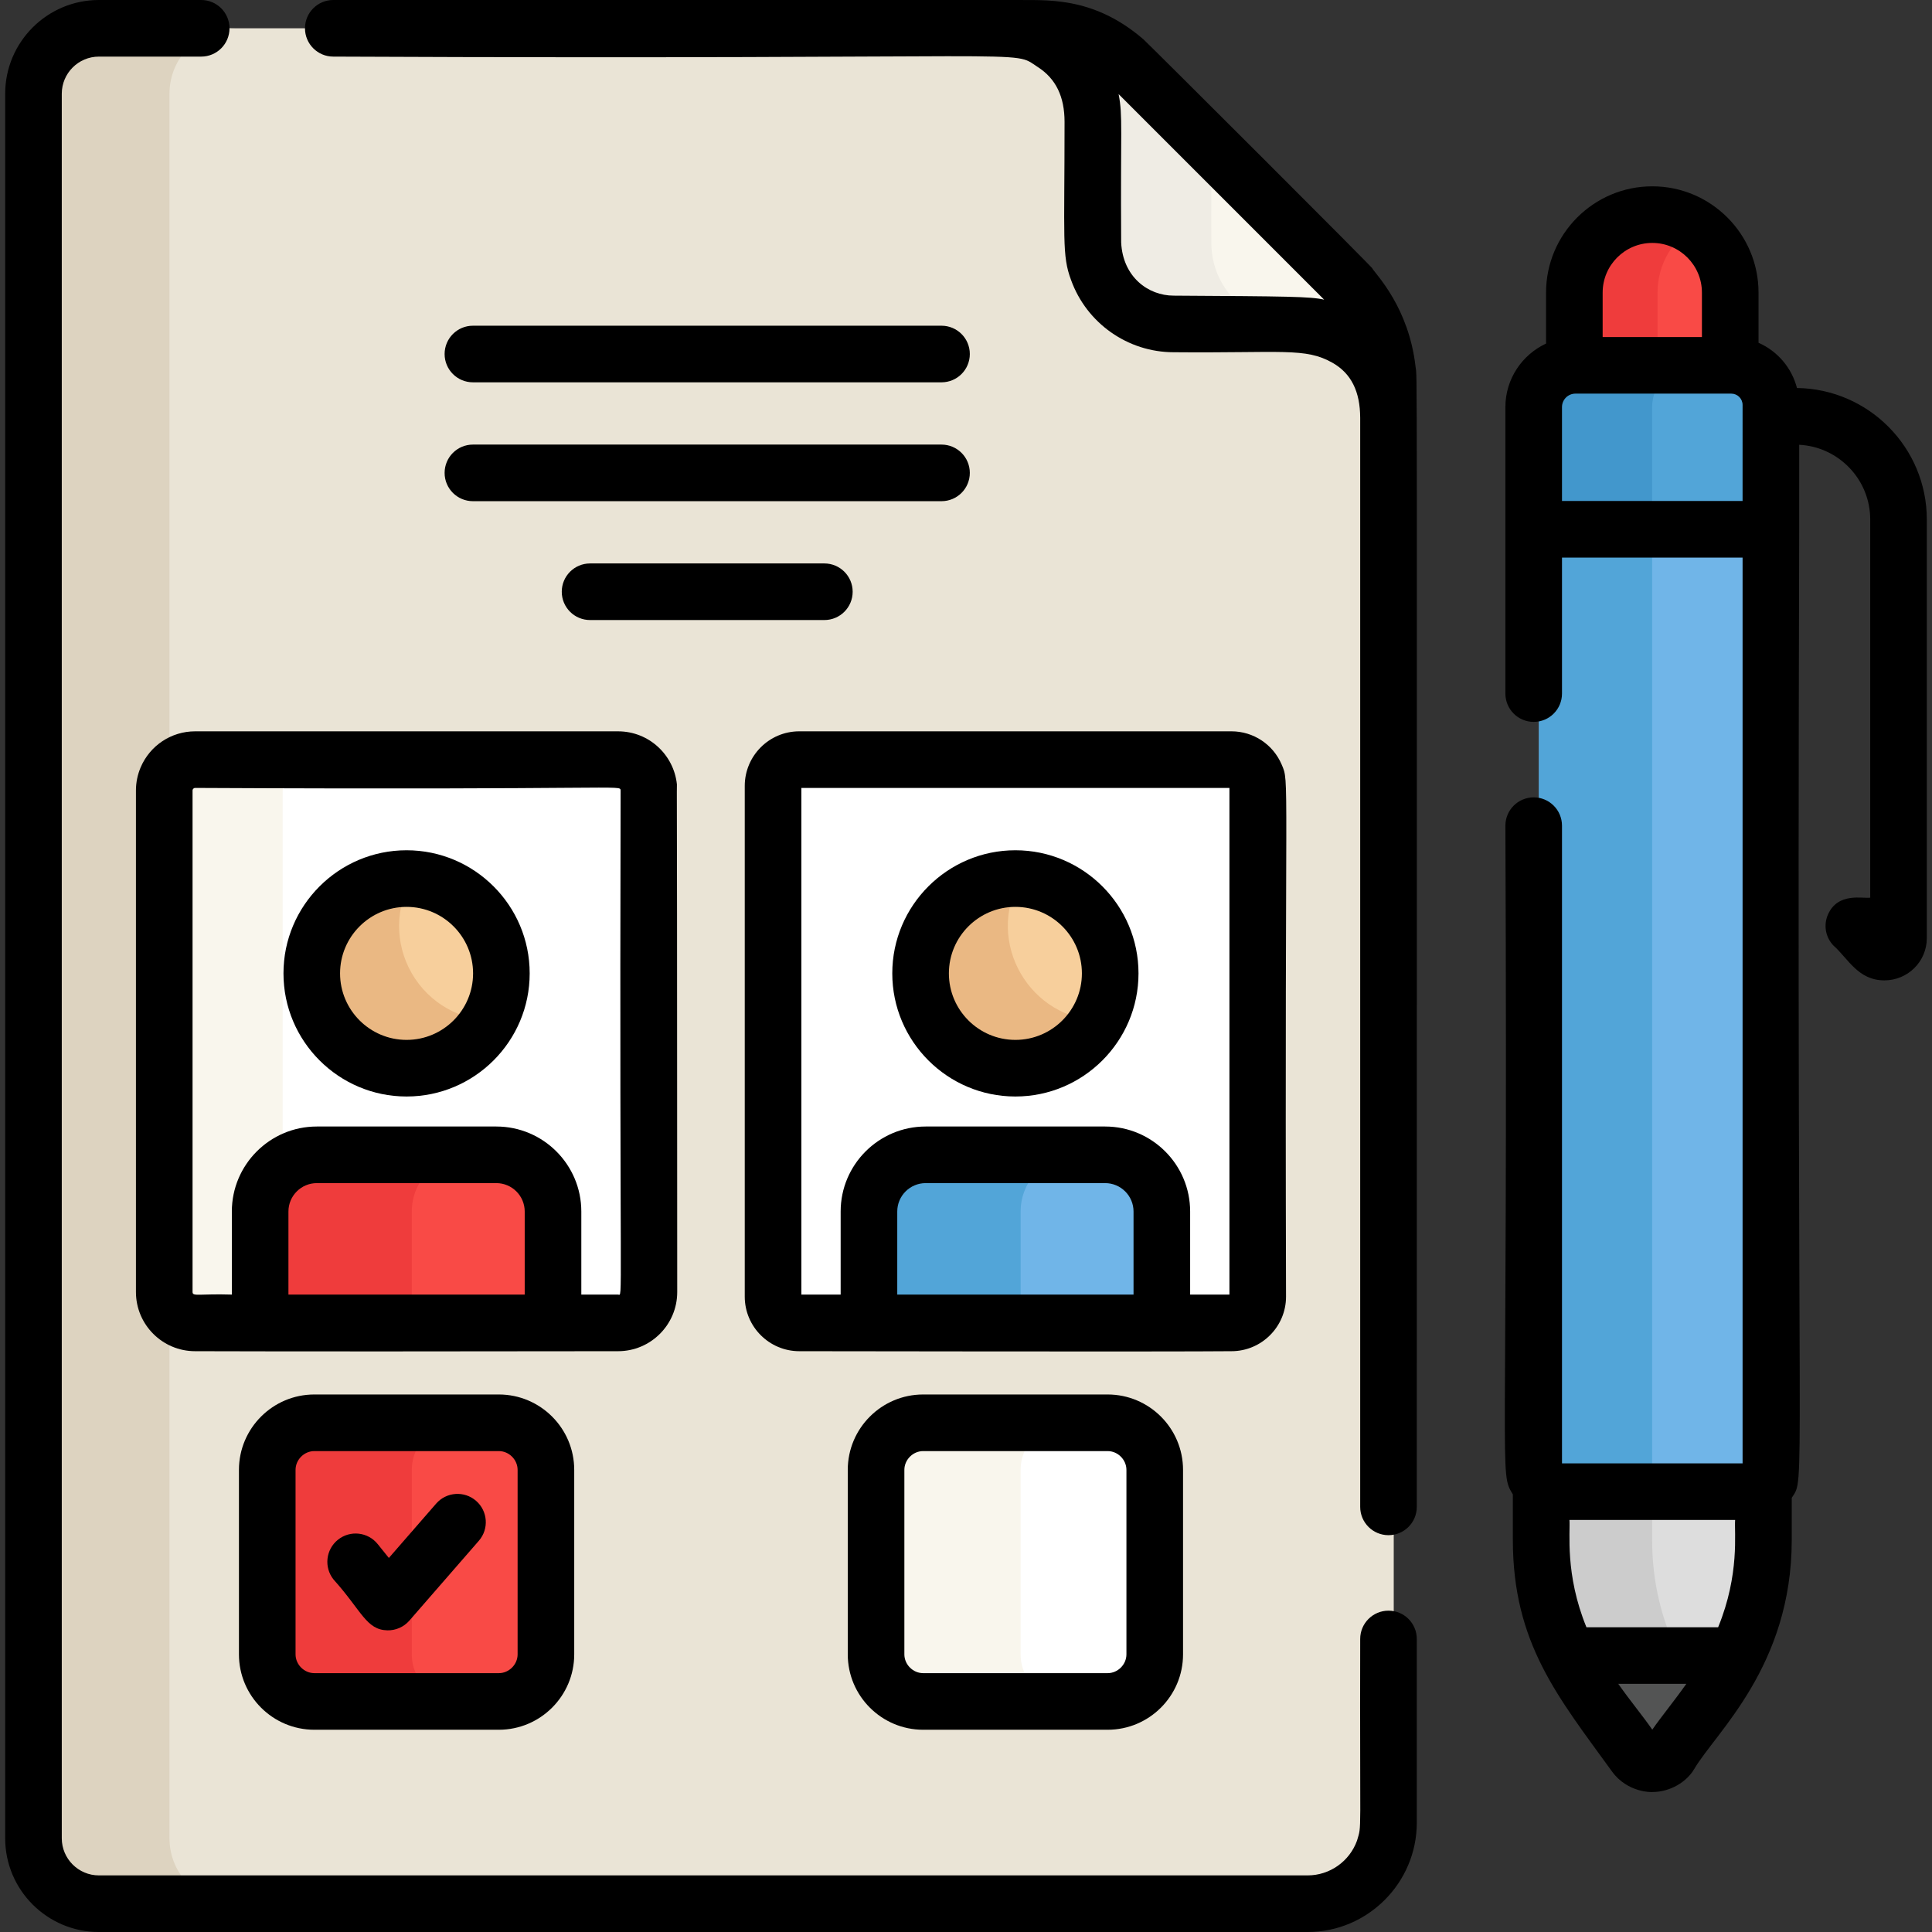 <?xml version="1.0" encoding="iso-8859-1"?>
<!-- Generator: Adobe Illustrator 19.0.0, SVG Export Plug-In . SVG Version: 6.00 Build 0)  -->
<svg version="1.1" id="Capa_1" xmlns="http://www.w3.org/2000/svg" xmlns:xlink="http://www.w3.org/1999/xlink" x="0px" y="0px"
	 viewBox="0 0 512 512" style="enable-background:new 0 0 512 512;" xml:space="preserve">
<rect x="0" y="0" width="512" height="512" fill="#333333" stroke="none"/>
<path style="fill:#EAE4D6;" d="M276.829,7.5H27.594c-9.575,0-17.336,7.761-17.336,17.336c0,20.807,0,476.278,0,462.327
	c0,9.575,7.761,17.336,17.336,17.336h320.339c11.285,0,20.338-8.708,21.32-19.458c0.144-1.553,0.099,6.307,0.099-137.295
	c0-0.009,0-0.019,0-0.028c0-8.485,0-246.304,0-244.967c0-10.824-5.299-20.203-12.953-27.857l-56.37-56.369
	C293.612,12.107,285.907,7.5,276.829,7.5z"/>
<path style="fill:#DDD3C0;" d="M44.914,487.164c0-99.267,0-363.745,0-462.327c0-9.575,7.761-17.336,17.335-17.336H27.594
	c-9.575,0-17.336,7.761-17.336,17.336c0,97.819,0,368.496,0,462.327c0,9.575,7.761,17.336,17.336,17.336h34.655
	C52.676,504.5,44.914,496.738,44.914,487.164z"/>
<path style="fill:#F9F6ED;" d="M365.678,85.848L365.678,85.848c-1.749-3.709-3.843-7.146-6.948-10.558
	c-0.301-0.331-57.819-58.158-60.76-60.469c-2.355-1.848-4.406-3.026-6.962-4.238l0,0C281.707,6.349,274.598,7.8,269.95,7.5
	c0,0,21.057,2.299,21.057,24.801c0,33.706-0.307,33.841,0.779,37.78c2.48,9.087,10.789,15.767,20.64,15.767h31.385
	c4.507,0.088,25.543,1.74,25.543,24.958C369.004,105.428,370.72,96.925,365.678,85.848z"/>
<path style="fill:#EFECE4;" d="M321.02,64.65c-0.022-1.671-0.007-14.195-0.011-27.149c-20.19-20.169-22.465-23.487-30.002-26.918
	l0,0l0,0C281.707,6.349,274.598,7.8,269.95,7.5c0,0,21.057,2.299,21.057,24.801c0,18.593,0,13.335,0,32.128
	c0,11.616,9.442,21.419,21.419,21.419h30.002C330.514,85.848,321.154,76.18,321.02,64.65z"/>
<path style="fill:#FFFFFF;" d="M173.314,208.649c-0.056-0.548-0.167-1.08-0.327-1.59c-0.08-0.256-0.172-0.506-0.276-0.75
	c-1.245-2.93-4.156-4.999-7.527-4.999l0,0H53.086l0,0c-4.502,0-8.171,3.682-8.171,8.171c0,13.92,0,114.706,0,132.928
	c0,4.494,3.677,8.172,8.171,8.172c24.99,0,88.092,0,112.099,0c4.494,0,8.171-3.677,8.171-8.172c0-18.222,0-119.008,0-132.928
	C173.356,209.2,173.342,208.923,173.314,208.649z"/>
<path style="fill:#F9F6ED;" d="M74.916,342.41c0-18.222,0-119.008,0-132.928c0-0.281,0.014-0.559,0.042-0.832
	c0.056-0.548,0.167-1.08,0.327-1.59c0.08-0.256,0.172-0.506,0.276-0.75c1.245-2.93,4.156-4.999,7.527-4.999H53.087
	c-4.495,0-8.171,3.676-8.171,8.171c0,13.92,0,114.706,0,132.928c0,4.494,3.677,8.172,8.171,8.172c7.531,0,22.324,0,30.002,0
	C78.593,350.581,74.916,346.904,74.916,342.41z"/>
<path style="fill:#FFFFFF;" d="M327.737,201.309L327.737,201.309H213.218l0,0c-2.872,0-5.352,1.762-6.413,4.259
	c-0.354,0.832-0.549,1.746-0.549,2.703c0,13.086,0,115.272,0,135.348c0,3.829,3.133,6.962,6.962,6.962c16.305,0,98.099,0,114.518,0
	c3.829,0,6.962-3.133,6.962-6.962c0-20.075,0-122.263,0-135.348C334.7,204.442,331.567,201.309,327.737,201.309z"/>
<path style="fill:#F94A46;" d="M132.922,306.037H85.349c-8.298,0-15.022,6.726-15.022,15.023v29.636h77.618v-29.636
	C147.943,312.763,141.219,306.037,132.922,306.037z"/>
<circle style="fill:#F7CF9C;" cx="109.136" cy="257.956" r="25.122"/>
<path style="fill:#EAB883;" d="M109.134,257.958c-4.649-8.052-4.328-17.606,0.001-25.124c-4.271-0.004-8.6,1.074-12.565,3.363
	c-12.018,6.938-16.135,22.305-9.197,34.323s22.305,16.136,34.323,9.198c3.965-2.289,7.063-5.498,9.195-9.2
	C122.217,270.508,113.783,266.01,109.134,257.958z"/>
<path style="fill:#70B5E8;" d="M294.264,306.037h-47.573c-8.298,0-15.023,6.726-15.023,15.023v29.636h77.618v-29.636
	C309.287,312.763,302.562,306.037,294.264,306.037z"/>
<path style="fill:#EF3C3C;" d="M124.157,306.037H85.348c-8.298,0-15.022,6.726-15.022,15.023v29.636h38.809v-29.636
	C109.135,312.763,115.859,306.037,124.157,306.037z"/>
<path style="fill:#52A5D8;" d="M285.501,306.037h-38.809c-8.298,0-15.022,6.726-15.022,15.023v29.636h38.809v-29.636
	C270.478,312.763,277.203,306.037,285.501,306.037z"/>
<circle style="fill:#F7CF9C;" cx="270.476" cy="257.956" r="25.122"/>
<path style="fill:#EAB883;" d="M270.478,232.834c-4.271-0.004-8.6,1.074-12.565,3.363c-12.018,6.938-16.135,22.305-9.197,34.323
	c9.712,16.82,33.944,16.618,43.518-0.002C272.893,270.497,260.827,249.591,270.478,232.834z"/>
<path style="fill:#FFFFFF;" d="M294.921,450.902h-48.887c-6.865,0-12.482-5.616-12.482-12.482v-48.887
	c0-6.865,5.616-12.482,12.482-12.482h48.887c6.865,0,12.482,5.616,12.482,12.482v48.887
	C307.403,445.286,301.786,450.902,294.921,450.902z"/>
<path style="fill:#F9F6ED;" d="M270.478,438.421v-48.887c0-6.865,5.617-12.482,12.482-12.482h-36.925
	c-6.865,0-12.482,5.616-12.482,12.482v48.887c0,6.865,5.616,12.482,12.482,12.482h36.925
	C276.095,450.902,270.478,445.286,270.478,438.421z"/>
<path style="fill:#F94A46;" d="M133.579,450.902H84.692c-6.864,0-12.482-5.616-12.482-12.482v-48.887
	c0-6.865,5.617-12.482,12.482-12.482h48.887c6.865,0,12.482,5.616,12.482,12.482v48.887
	C146.06,445.286,140.443,450.902,133.579,450.902z"/>
<path style="fill:#EF3C3C;" d="M109.135,438.421v-48.887c0-6.865,5.616-12.482,12.482-12.482H84.692
	c-6.865,0-12.482,5.616-12.482,12.482v48.887c0,6.865,5.616,12.482,12.482,12.482h36.925
	C114.751,450.902,109.135,445.286,109.135,438.421z"/>
<path style="fill:#DDDDDD;" d="M409.806,392.285v15.773c0,30.735,18.772,46.65,24.83,56.978c2.275,3.157,6.975,3.157,9.251,0
	c6.058-10.33,24.829-26.243,24.829-56.978v-15.773C467.48,392.32,411.044,392.32,409.806,392.285z"/>
<path style="fill:#CCCCCC;" d="M437.834,408.058v-15.751c-11.666-0.008-26.613,0.018-28.028-0.022v15.773
	c0,30.735,18.772,46.65,24.83,56.977c2.275,3.157,6.975,3.157,9.251,0c2.066-3.523,5.613-7.698,9.389-12.889
	C445.983,442.123,437.834,428.308,437.834,408.058z"/>
<path style="fill:#666666;" d="M416.96,438.736c5.973,12.038,14.073,20.157,17.676,26.301c2.275,3.157,6.975,3.157,9.251,0
	c3.603-6.143,11.703-14.263,17.676-26.301H416.96z"/>
<path style="fill:#535454;" d="M444.994,438.736H416.96l0,0c5.967,12.028,14.066,20.146,17.676,26.301c2.28,3.164,6.98,3.15,9.251,0
	c2.017-3.439,5.773-7.921,9.388-12.891C450.469,448.289,447.541,443.864,444.994,438.736z"/>
<path style="fill:#70B5E8;" d="M407.832,107.876v281.068c0,3.512,2.847,6.358,6.359,6.358h51.395c2.819,0,5.104-2.285,5.104-5.104
	c0-17.184,0-299.954,0-282.886c0-5.797-4.699-10.497-10.497-10.497h-41.302C412.784,96.816,407.832,101.767,407.832,107.876z"/>
<g>
	<path style="fill:#52A5D8;" d="M437.834,388.945V107.876c0-6.108,4.951-11.06,11.06-11.06h-30.002
		c-6.108,0-11.06,4.952-11.06,11.06v281.068c0,3.512,2.847,6.359,6.359,6.359h30.002
		C440.681,395.303,437.834,392.456,437.834,388.945z"/>
	<path style="fill:#52A5D8;" d="M460.194,96.816h-41.302c-6.108,0-11.06,4.951-11.06,11.061v32.39h62.859
		c0-11.407,0-21.535,0-32.954C470.691,101.515,465.992,96.816,460.194,96.816z"/>
</g>
<path style="fill:#4297CC;" d="M407.832,140.266h30.002v-32.39c0-6.108,4.951-11.06,11.06-11.06
	c-32.92,0.081-32.448-0.636-36.185,1.889c-2.961,2-4.876,5.376-4.876,9.172V140.266z"/>
<path style="fill:#F94A46;" d="M439.261,56.878c-11.407,0-20.654,9.248-20.654,20.654c0,1.676,0,8.749,0,19.283h41.309V77.533
	C459.916,66.126,450.669,56.878,439.261,56.878z"/>
<path style="fill:#EF3C3C;" d="M449.589,59.665c-13.628-7.893-30.981,1.876-30.981,17.868c0,1.677,0,8.75,0,19.283h20.654
	c0-10.534,0-17.606,0-19.283C439.262,69.892,443.421,63.238,449.589,59.665z"/>
<path d="M225.965,156.818c0-4.143-3.357-7.5-7.5-7.5h-62.092c-4.143,0-7.5,3.357-7.5,7.5c0,4.143,3.357,7.5,7.5,7.5h62.092
	C222.608,164.319,225.965,160.961,225.965,156.818z"/>
<path d="M125.326,132.819h124.186c4.143,0,7.5-3.357,7.5-7.5s-3.357-7.5-7.5-7.5H125.326c-4.143,0-7.5,3.357-7.5,7.5
	C117.826,129.462,121.184,132.819,125.326,132.819z"/>
<path d="M125.326,101.318h124.186c4.143,0,7.5-3.357,7.5-7.5s-3.357-7.5-7.5-7.5H125.326c-4.143,0-7.5,3.357-7.5,7.5
	S121.184,101.318,125.326,101.318z"/>
<path d="M37.266,203.379c-0.202,0.479-0.382,0.968-0.526,1.434c-0.311,0.992-0.523,2.022-0.631,3.063
	c-0.055,0.524-0.082,1.064-0.082,1.604V342.41c0,8.642,7.03,15.672,15.672,15.672c19.787,0.001,6.02,0.128,112.099,0
	c8.643,0,15.673-7.03,15.673-15.672c-0.019-97.086-0.071-125.485-0.101-132.508c0.005-0.379,0.012-1.019,0.019-2.024
	c-0.809-7.841-7.418-14.068-15.591-14.068h-112.1C45.401,193.809,39.737,197.563,37.266,203.379z M139.056,343.081H76.439v-22.021
	c0-4.147,3.374-7.522,7.521-7.522h47.573c4.147,0,7.521,3.375,7.521,7.522v22.021H139.056z M164.466,209.42L164.466,209.42
	l0.002,0.061c-0.337,140.52,0.693,133.6-0.672,133.6h-9.74v-22.021c0-12.42-10.105-22.523-22.522-22.523H83.962
	c-12.419,0-22.522,10.105-22.522,22.523v22.021c-8.626-0.265-10.411,0.58-10.411-0.671l0.002-132.989
	c0.005-0.043,0.013-0.083,0.045-0.179c0.064-0.149,0.275-0.432,0.624-0.432C165.35,209.382,164.298,207.938,164.466,209.42z"/>
<path d="M339.666,202.636c-2.277-5.362-7.505-8.828-13.317-8.828H211.831c-8.044,0-14.463,6.544-14.463,14.463V343.62
	c0,7.974,6.487,14.462,14.463,14.462c2.943,0.003,98.916,0.165,114.518,0c7.975,0,14.463-6.487,14.463-14.462
	C340.42,202.331,341.779,207.612,339.666,202.636z M300.4,343.081h-62.617v-22.021c0-4.147,3.374-7.522,7.522-7.522h47.573
	c4.147,0,7.521,3.375,7.521,7.522V343.081z M325.811,343.081h-10.411v-22.021c0-12.42-10.105-22.523-22.522-22.523h-47.573
	c-12.419,0-22.523,10.105-22.523,22.523v22.021H212.37V208.81h113.442L325.811,343.081L325.811,343.081z"/>
<path d="M107.746,290.584c17.99,0,32.626-14.637,32.626-32.627s-14.636-32.627-32.626-32.627S75.12,239.967,75.12,257.957
	S89.756,290.584,107.746,290.584z M107.746,240.331c9.719,0,17.625,7.906,17.625,17.626s-7.906,17.626-17.625,17.626
	s-17.625-7.906-17.625-17.626C90.121,248.237,98.027,240.331,107.746,240.331z"/>
<path d="M269.09,290.584c17.99,0,32.626-14.637,32.626-32.627S287.08,225.33,269.09,225.33s-32.626,14.637-32.626,32.627
	S251.1,290.584,269.09,290.584z M269.09,240.331c9.719,0,17.625,7.906,17.625,17.626s-7.906,17.626-17.625,17.626
	s-17.625-7.906-17.625-17.626C251.465,248.237,259.371,240.331,269.09,240.331z"/>
<path d="M244.647,369.551c-11.019,0-19.981,8.965-19.981,19.982v48.887c0,11.019,8.964,19.981,19.981,19.981h48.887
	c11.019,0,19.983-8.964,19.983-19.981v-48.887c0-11.019-8.965-19.982-19.983-19.982H244.647z M298.516,389.535v48.887
	c0,2.699-2.281,4.98-4.982,4.98h-48.887c-2.699,0-4.98-2.281-4.98-4.98v-48.887c0-2.7,2.281-4.981,4.98-4.981h48.887
	C296.234,384.552,298.516,386.834,298.516,389.535z"/>
<path d="M83.305,369.551c-11.019,0-19.982,8.965-19.982,19.982v48.887c0,11.019,8.965,19.981,19.982,19.981h48.887
	c11.019,0,19.983-8.964,19.983-19.981v-48.887c0-11.019-8.965-19.982-19.983-19.982H83.305z M137.173,389.535v48.887
	c0,2.699-2.281,4.98-4.982,4.98H83.305c-2.7,0-4.981-2.281-4.981-4.98v-48.887c0-2.7,2.281-4.981,4.981-4.981h48.887
	C134.892,384.552,137.173,386.834,137.173,389.535z"/>
<path d="M126.168,397.74c-3.124-2.718-7.861-2.391-10.582,0.733l-12.532,14.4l-2.96-3.677c-2.599-3.227-7.319-3.737-10.547-1.14
	c-3.227,2.598-3.736,7.319-1.139,10.547c7.436,8.271,8.644,13.344,14.277,13.453c2.162,0.044,4.311-0.864,5.801-2.575l18.414-21.159
	C129.621,405.197,129.292,400.459,126.168,397.74z"/>
<path d="M476.216,102.827c-1.387-5.377-5.187-9.788-10.188-11.989V77.533c0-15.524-12.63-28.155-28.154-28.155
	S409.72,62.009,409.72,77.533V91.05c-6.35,2.951-10.775,9.375-10.775,16.826c0,15.49,0,60.567,0,75.933c0,4.143,3.357,7.5,7.5,7.5
	c4.143,0,7.5-3.357,7.5-7.5v-36.041h47.859v240.036h-47.859V218.81c0-4.143-3.357-7.5-7.5-7.5c-4.143,0-7.5,3.357-7.5,7.5
	c0.735,176.41-1.776,170.968,1.975,177.228v12.021c0,27.455,11.994,41.652,26.245,61.362c4.188,5.815,10.811,5.509,10.711,5.484
	c4.829,0,9.142-2.744,11.096-6.074c5.711-9.739,25.86-27.24,25.86-60.773v-11.114c3.764-5.911,1.221,5.85,1.975-256.678v-22.397
	c10.467,0.547,18.821,9.21,18.821,19.811v100.209c-1.849,0.328-8.589-1.563-11.219,4.526c-1.188,2.747-0.627,5.937,1.425,8.115
	c3.92,3.456,6.526,9.279,13.55,9.279c6.132,0,11.245-4.917,11.245-11.23v-110.9C510.627,118.607,495.231,103.071,476.216,102.827z
	 M437.875,458.377c-2.593-3.741-5.617-7.316-9.019-12.141h18.037C443.59,450.918,440.339,454.818,437.875,458.377z M455.325,431.235
	h-34.902c-5.764-14.06-4.242-25.298-4.503-28.428h43.909C459.561,406.011,461.108,417.13,455.325,431.235z M424.72,77.533
	c0-7.253,5.9-13.154,13.154-13.154c7.252,0,13.153,5.9,13.153,13.154v11.783h-26.308L424.72,77.533L424.72,77.533z M461.803,132.766
	h-47.859v-24.891c0-1.963,1.597-3.56,3.56-3.56c16.308,0,26.391,0,41.302,0c1.652,0,2.996,1.344,2.996,2.996V132.766z"/>
<path d="M363.647,71.108c2.541,2.208-59.172-59.399-60.629-60.686C289.452-1.278,276.969,0.144,268.562,0H88.323
	c-4.143,0-7.5,3.357-7.5,7.5s3.357,7.5,7.5,7.5c192.403,0.868,179.211-2.056,186.708,2.77c4.769,3.067,7.087,7.82,7.087,14.53
	c0.005,31.107-0.728,35.368,1.724,41.907c4.119,11.449,15.048,19.141,27.196,19.141c28.735,0.266,34.881-1.322,42.127,2.817
	c4.902,2.8,7.289,7.575,7.3,14.595v288.58c0,4.143,3.357,7.5,7.5,7.5c4.143,0,7.5-3.357,7.5-7.5
	c0.001-317.492,0.148-298.078-0.336-302.219C373.33,81.514,364.816,72.951,363.647,71.108z M311.038,78.348
	c-6.802,0-13.497-5.004-13.919-14.11c-0.195-30.362,0.479-33.315-0.675-39.302c0.127,0.127,53.512,53.505,54.47,54.479
	C347.283,78.57,341.074,78.532,311.038,78.348z"/>
<path d="M367.966,426.842c-4.143,0-7.5,3.357-7.5,7.5c-0.133,54.446,0.474,48.827-0.839,53.439
	c-1.983,5.513-7.239,9.218-13.08,9.218H26.207c-5.423,0-9.835-4.412-9.835-9.836V24.837c0-5.423,4.411-9.836,9.835-9.836h27.114
	c4.143,0,7.5-3.357,7.5-7.5S57.464,0,53.321,0H26.207C12.513,0,1.372,11.142,1.372,24.837v462.327
	C1.372,500.858,12.513,512,26.207,512h320.339c15.937,0,28.92-13.046,28.92-28.963v-48.694
	C375.466,430.2,372.109,426.842,367.966,426.842z"/>
<g>
</g>
<g>
</g>
<g>
</g>
<g>
</g>
<g>
</g>
<g>
</g>
<g>
</g>
<g>
</g>
<g>
</g>
<g>
</g>
<g>
</g>
<g>
</g>
<g>
</g>
<g>
</g>
<g>
</g>
</svg>
